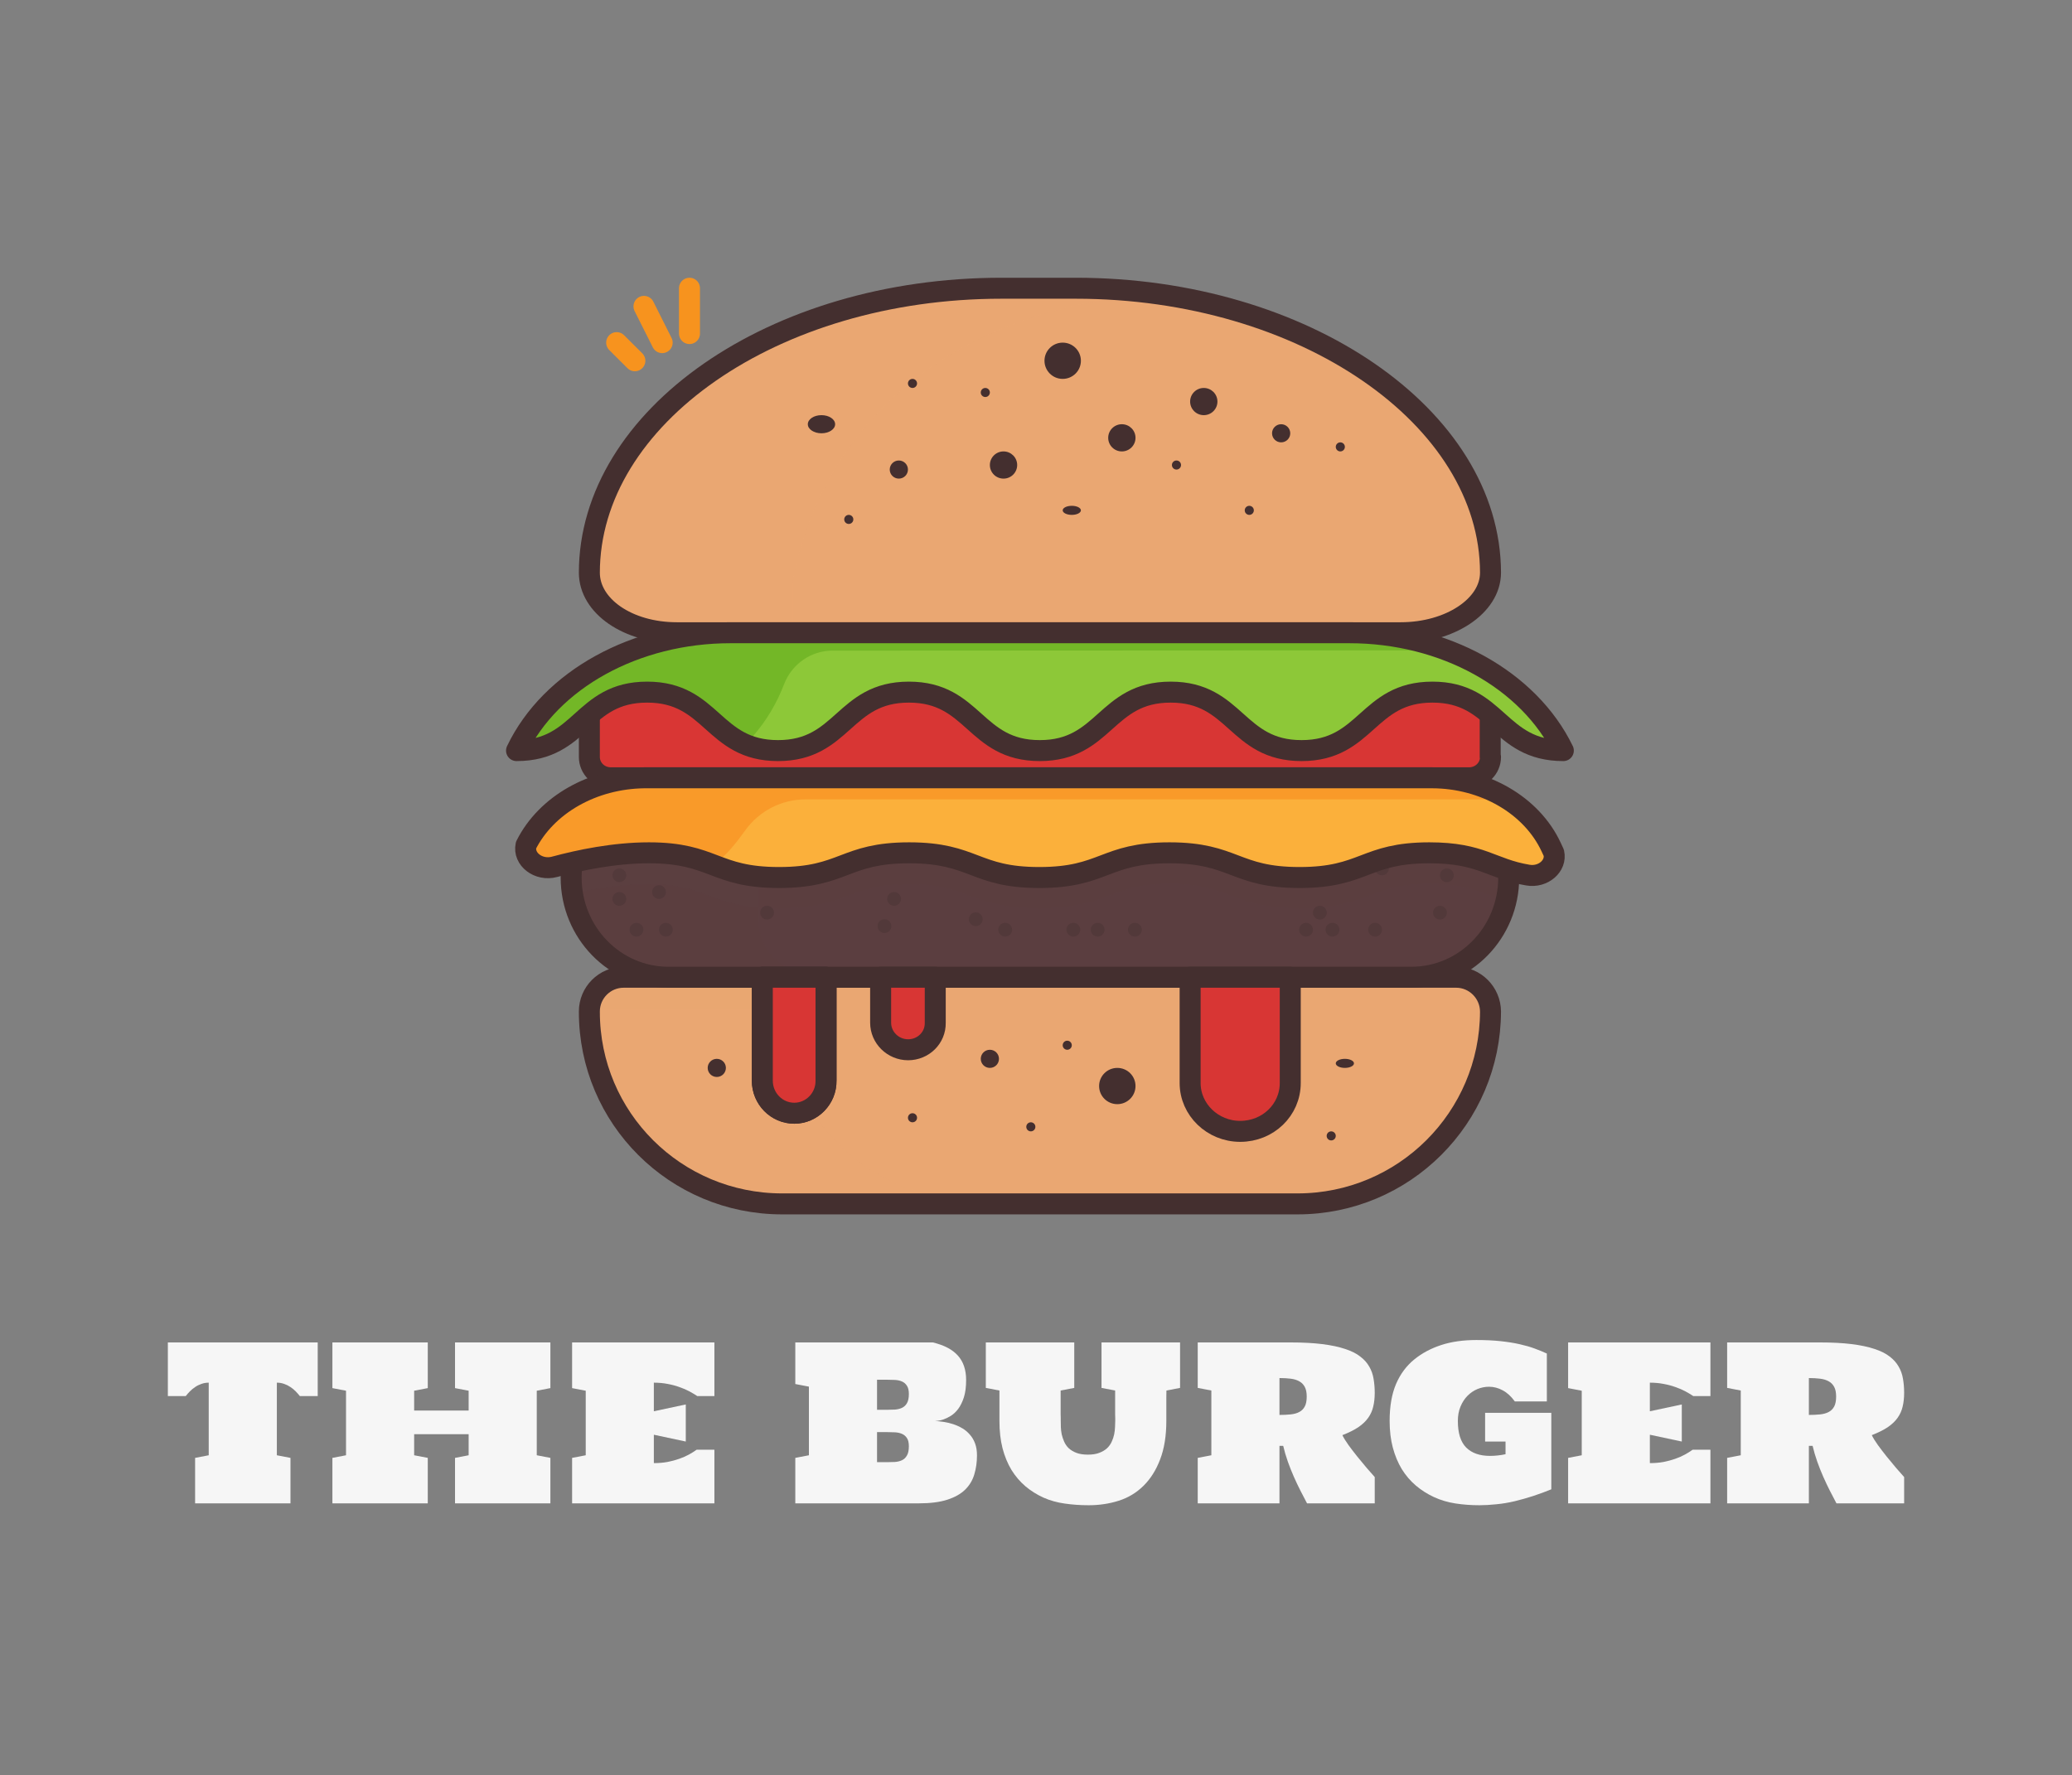 <svg width="790" height="677" viewBox="0 0 790 677" fill="none" xmlns="http://www.w3.org/2000/svg">
<rect x="0" y="0" width="790" height="677" fill="#808080" stroke="none"/>
<path d="M494.709 459.086H298.178C257.575 459.086 224.706 426.377 224.706 385.832V385.718C224.706 378.563 230.506 372.657 237.785 372.657H555.215C562.38 372.657 568.294 378.563 568.294 385.832V385.718C568.18 426.263 535.311 459.086 494.709 459.086Z" fill="#EAA772"/>
<g opacity="0.25">
<path opacity="0.25" d="M298.078 384.279C298.078 376.984 303.917 371.057 311.243 371.057H236.832C229.62 371.057 223.667 376.984 223.667 384.165V384.279C223.667 424.972 256.751 457.8 297.62 457.8H372.032C331.163 457.8 298.078 424.972 298.078 384.279Z" fill="#EAA772"/>
<path opacity="0.25" d="M223.896 384.963H569.05C567.79 378.124 562.524 372.881 556.228 372.881H236.832C230.536 372.767 225.27 378.01 223.896 384.963Z" fill="#EAA772"/>
</g>
<path d="M494.709 459.086H298.178C257.575 459.086 224.706 426.377 224.706 385.832V385.718C224.706 378.563 230.506 372.657 237.785 372.657H555.215C562.38 372.657 568.294 378.563 568.294 385.832V385.718C568.18 426.263 535.311 459.086 494.709 459.086Z" stroke="#442F2F" stroke-width="8" stroke-miterlimit="10" stroke-linecap="round" stroke-linejoin="round"/>
<path d="M410.152 109.914H381.824C294.789 109.914 224.706 159.121 224.706 218.469V218.353C224.706 231.145 239.382 241.286 258.041 241.286H534.049C552.708 241.286 568.294 231.145 568.294 218.353C568.18 159.121 497.187 109.914 410.152 109.914Z" fill="#EAA772"/>
<path d="M410.152 109.914H381.824C294.789 109.914 224.706 159.121 224.706 218.469V218.353C224.706 231.145 239.382 241.286 258.041 241.286H534.049C552.708 241.286 568.294 231.145 568.294 218.353C568.18 159.121 497.187 109.914 410.152 109.914Z" fill="#EAA772"/>
<g opacity="0.3">
<path opacity="0.3" d="M433.621 112.764C426.066 111.966 418.281 111.624 410.267 111.624H381.762C294.186 111.624 223.667 160.296 223.667 218.999C223.667 231.538 238.435 241.568 257.209 241.568H302.199V222.305C312.846 163.944 359.553 120.287 433.621 112.764Z" fill="#EAA772"/>
</g>
<path d="M410.152 109.914H381.824C294.789 109.914 224.706 159.121 224.706 218.469V218.353C224.706 231.145 239.382 241.286 258.041 241.286H534.049C552.708 241.286 568.294 231.145 568.294 218.353C568.18 159.121 497.187 109.914 410.152 109.914Z" stroke="#442F2F" stroke-width="8" stroke-miterlimit="10" stroke-linecap="round" stroke-linejoin="round"/>
<path d="M575.235 334.629C575.235 355.626 558.619 372.657 538.134 372.657H254.866C234.381 372.657 217.765 355.626 217.765 334.629C217.765 313.631 234.381 296.6 254.866 296.6H538.134C558.619 296.6 575.235 313.631 575.235 334.629Z" fill="#5B3E40"/>
<g opacity="0.6">
<path opacity="0.6" d="M236.145 345.41C237.599 345.41 238.778 344.236 238.778 342.788C238.778 341.341 237.599 340.167 236.145 340.167C234.691 340.167 233.512 341.341 233.512 342.788C233.512 344.236 234.691 345.41 236.145 345.41Z" fill="#442F2F"/>
<path opacity="0.6" d="M253.889 357.151C255.343 357.151 256.522 355.976 256.522 354.529C256.522 353.081 255.343 351.907 253.889 351.907C252.436 351.907 251.256 353.081 251.256 354.529C251.256 355.976 252.436 357.151 253.889 357.151Z" fill="#442F2F"/>
<path opacity="0.6" d="M242.671 357.151C244.124 357.151 245.304 355.976 245.304 354.529C245.304 353.081 244.124 351.907 242.671 351.907C241.217 351.907 240.037 353.081 240.037 354.529C240.037 355.976 241.217 357.151 242.671 357.151Z" fill="#442F2F"/>
<path opacity="0.6" d="M236.145 336.405C237.599 336.405 238.778 335.231 238.778 333.783C238.778 332.336 237.599 331.162 236.145 331.162C234.691 331.162 233.512 332.336 233.512 333.783C233.512 335.231 234.691 336.405 236.145 336.405Z" fill="#442F2F"/>
<path opacity="0.6" d="M251.256 342.788C252.71 342.788 253.889 341.614 253.889 340.167C253.889 338.719 252.71 337.545 251.256 337.545C249.803 337.545 248.623 338.719 248.623 340.167C248.623 341.614 249.803 342.788 251.256 342.788Z" fill="#442F2F"/>
<path opacity="0.6" d="M292.469 350.653C293.923 350.653 295.102 349.479 295.102 348.032C295.102 346.584 293.923 345.41 292.469 345.41C291.015 345.41 289.836 346.584 289.836 348.032C289.836 349.479 291.015 350.653 292.469 350.653Z" fill="#442F2F"/>
<path opacity="0.6" d="M340.893 345.41C342.347 345.41 343.526 344.236 343.526 342.788C343.526 341.341 342.347 340.167 340.893 340.167C339.439 340.167 338.26 341.341 338.26 342.788C338.26 344.236 339.439 345.41 340.893 345.41Z" fill="#442F2F"/>
<path opacity="0.6" d="M524.288 357.151C525.742 357.151 526.921 355.976 526.921 354.529C526.921 353.081 525.742 351.907 524.288 351.907C522.834 351.907 521.655 353.081 521.655 354.529C521.655 355.976 522.834 357.151 524.288 357.151Z" fill="#442F2F"/>
<path opacity="0.6" d="M508.032 357.151C509.486 357.151 510.665 355.976 510.665 354.529C510.665 353.081 509.486 351.907 508.032 351.907C506.578 351.907 505.399 353.081 505.399 354.529C505.399 355.976 506.578 357.151 508.032 357.151Z" fill="#442F2F"/>
<path opacity="0.6" d="M497.958 357.151C499.412 357.151 500.591 355.976 500.591 354.529C500.591 353.081 499.412 351.907 497.958 351.907C496.504 351.907 495.325 353.081 495.325 354.529C495.325 355.976 496.504 357.151 497.958 357.151Z" fill="#442F2F"/>
<path opacity="0.6" d="M503.224 350.653C504.678 350.653 505.857 349.479 505.857 348.032C505.857 346.584 504.678 345.41 503.224 345.41C501.77 345.41 500.591 346.584 500.591 348.032C500.591 349.479 501.77 350.653 503.224 350.653Z" fill="#442F2F"/>
<path opacity="0.6" d="M551.649 336.405C553.103 336.405 554.282 335.231 554.282 333.783C554.282 332.336 553.103 331.162 551.649 331.162C550.195 331.162 549.016 332.336 549.016 333.783C549.016 335.231 550.195 336.405 551.649 336.405Z" fill="#442F2F"/>
<path opacity="0.6" d="M549.016 350.653C550.47 350.653 551.649 349.479 551.649 348.032C551.649 346.584 550.47 345.41 549.016 345.41C547.562 345.41 546.383 346.584 546.383 348.032C546.383 349.479 547.562 350.653 549.016 350.653Z" fill="#442F2F"/>
<path opacity="0.6" d="M526.921 333.783C528.375 333.783 529.554 332.609 529.554 331.162C529.554 329.714 528.375 328.54 526.921 328.54C525.468 328.54 524.288 329.714 524.288 331.162C524.288 332.609 525.468 333.783 526.921 333.783Z" fill="#442F2F"/>
<path opacity="0.6" d="M432.705 357.151C434.159 357.151 435.338 355.976 435.338 354.529C435.338 353.081 434.159 351.907 432.705 351.907C431.251 351.907 430.072 353.081 430.072 354.529C430.072 355.976 431.251 357.151 432.705 357.151Z" fill="#442F2F"/>
<path opacity="0.6" d="M409.237 357.151C410.691 357.151 411.87 355.976 411.87 354.529C411.87 353.081 410.691 351.907 409.237 351.907C407.783 351.907 406.604 353.081 406.604 354.529C406.604 355.976 407.783 357.151 409.237 357.151Z" fill="#442F2F"/>
<path opacity="0.6" d="M418.51 357.151C419.964 357.151 421.143 355.976 421.143 354.529C421.143 353.081 419.964 351.907 418.51 351.907C417.056 351.907 415.877 353.081 415.877 354.529C415.877 355.976 417.056 357.151 418.51 357.151Z" fill="#442F2F"/>
<path opacity="0.6" d="M383.25 357.151C384.704 357.151 385.883 355.976 385.883 354.529C385.883 353.081 384.704 351.907 383.25 351.907C381.797 351.907 380.617 353.081 380.617 354.529C380.617 355.976 381.797 357.151 383.25 357.151Z" fill="#442F2F"/>
<path opacity="0.6" d="M372.032 353.161C373.485 353.161 374.665 351.987 374.665 350.539C374.665 349.092 373.485 347.918 372.032 347.918C370.578 347.918 369.399 349.092 369.399 350.539C369.399 351.987 370.578 353.161 372.032 353.161Z" fill="#442F2F"/>
<path opacity="0.6" d="M337.23 355.783C338.684 355.783 339.863 354.609 339.863 353.161C339.863 351.713 338.684 350.539 337.23 350.539C335.776 350.539 334.597 351.713 334.597 353.161C334.597 354.609 335.776 355.783 337.23 355.783Z" fill="#442F2F"/>
</g>
<g opacity="0.15">
<path opacity="0.15" d="M289.263 350.995V316.799C289.263 305.743 298.307 296.738 309.412 296.738H254.004C233.398 296.738 216.684 313.38 216.684 333.897C216.684 354.415 233.398 371.057 254.004 371.057H309.526C298.307 371.057 289.263 362.052 289.263 350.995Z" fill="#5B3E40"/>
<path opacity="0.15" d="M538.942 302.437H254.118C233.512 302.437 216.798 319.079 216.798 339.597C216.798 340.167 216.798 340.623 216.798 341.192C225.155 339.141 236.26 337.203 247.25 337.203C258.469 337.203 263.62 339.141 269.688 341.42C276.098 343.814 283.31 346.436 296.933 346.436C310.556 346.436 317.769 343.7 324.179 341.42C330.247 339.141 335.398 337.203 346.617 337.203C357.836 337.203 362.988 339.141 369.055 341.42C375.466 343.814 382.678 346.436 396.301 346.436C409.924 346.436 417.136 343.7 423.547 341.306C429.614 339.027 434.766 337.089 445.985 337.089C457.204 337.089 462.355 339.027 468.423 341.306C474.834 343.7 482.046 346.436 495.669 346.436C509.292 346.436 516.504 343.7 522.915 341.306C528.982 339.027 534.134 337.089 545.352 337.089C556.457 337.089 561.608 339.027 567.561 341.306C570.08 342.218 572.942 343.358 576.262 344.156C576.491 342.674 576.605 341.078 576.605 339.483C576.376 319.079 559.662 302.437 538.942 302.437Z" fill="#5B3E40"/>
</g>
<path d="M575.235 334.629C575.235 355.626 558.619 372.657 538.134 372.657H254.866C234.381 372.657 217.765 355.626 217.765 334.629C217.765 313.631 234.381 296.6 254.866 296.6H538.134C558.619 296.6 575.235 313.631 575.235 334.629Z" stroke="#442F2F" stroke-width="8" stroke-miterlimit="10" stroke-linecap="round" stroke-linejoin="round"/>
<path d="M568.294 288.648C568.294 293.066 564.653 296.6 560.103 296.6H232.897C228.347 296.6 224.706 293.066 224.706 288.648V269.981C224.706 265.563 228.347 262.029 232.897 262.029H559.989C564.54 262.029 568.18 265.563 568.18 269.981V288.648H568.294Z" fill="#D83634"/>
<path d="M568.294 288.648C568.294 293.066 564.653 296.6 560.103 296.6H232.897C228.347 296.6 224.706 293.066 224.706 288.648V269.981C224.706 265.563 228.347 262.029 232.897 262.029H559.989C564.54 262.029 568.18 265.563 568.18 269.981V288.648H568.294Z" fill="#D83634"/>
<path opacity="0.3" d="M286.07 288.646V269.981C286.07 265.563 289.647 262.029 294.118 262.029H232.754C228.283 262.029 224.706 265.563 224.706 269.981V288.646C224.706 293.063 228.283 296.598 232.754 296.598H294.118C289.647 296.708 286.07 293.063 286.07 288.646Z" fill="#D83634"/>
<path d="M568.294 288.648C568.294 293.066 564.653 296.6 560.103 296.6H232.897C228.347 296.6 224.706 293.066 224.706 288.648V269.981C224.706 265.563 228.347 262.029 232.897 262.029H559.989C564.54 262.029 568.18 265.563 568.18 269.981V288.648H568.294Z" stroke="#442F2F" stroke-width="8" stroke-miterlimit="10" stroke-linecap="round" stroke-linejoin="round"/>
<path d="M196.941 286.229C209.935 259.078 242.361 241.286 278.466 241.286H514.534C550.639 241.286 582.95 259.194 596.059 286.229C571.107 286.229 571.107 263.93 546.155 263.93C521.203 263.93 521.203 286.229 496.251 286.229C471.299 286.229 471.299 263.93 446.347 263.93C421.395 263.93 421.395 286.229 396.442 286.229C371.49 286.229 371.49 263.93 346.538 263.93C321.586 263.93 321.586 286.229 296.634 286.229C271.682 286.229 271.682 263.93 246.73 263.93C221.778 263.93 221.893 286.229 196.941 286.229Z" fill="#8DC838"/>
<path d="M550.941 247.989C537.136 240.942 531.843 241.288 514.701 241.288H303.475H297.722H278.51C242.385 241.288 210.057 259.195 196.941 286.229C221.906 286.229 221.906 263.932 246.872 263.932C262.863 263.932 275.633 277.333 284.262 283.918L287.023 280.799C292.2 274.907 296.227 268.091 298.988 260.813C301.979 253.188 309.227 248.105 317.396 248.105L550.941 247.989Z" fill="#73B727"/>
<path d="M196.941 286.229C209.935 259.078 242.361 241.286 278.466 241.286H514.534C550.639 241.286 582.95 259.194 596.059 286.229C571.107 286.229 571.107 263.93 546.155 263.93C521.203 263.93 521.203 286.229 496.251 286.229C471.299 286.229 471.299 263.93 446.347 263.93C421.395 263.93 421.395 286.229 396.442 286.229C371.49 286.229 371.49 263.93 346.538 263.93C321.586 263.93 321.586 286.229 296.634 286.229C271.682 286.229 271.682 263.93 246.73 263.93C221.778 263.93 221.893 286.229 196.941 286.229Z" stroke="#442F2F" stroke-width="8" stroke-miterlimit="10" stroke-linecap="round" stroke-linejoin="round"/>
<path d="M200.554 322.301C199.411 327.651 205.355 332.186 211.414 330.558C220.902 328 234.163 325.209 247.424 325.209C272.23 325.209 272.23 334.629 297.037 334.629C321.844 334.629 321.844 325.209 346.65 325.209C371.457 325.209 371.457 334.629 396.264 334.629C421.07 334.629 421.07 325.209 445.877 325.209C470.684 325.209 470.684 334.629 495.49 334.629C520.297 334.629 520.297 325.209 544.989 325.209C564.995 325.209 568.539 331.372 582.485 333.698C588.315 334.745 593.574 330.209 592.431 325.209L591.402 322.999C583.971 307.067 565.909 296.6 545.904 296.6H245.709C226.046 296.833 208.327 306.834 200.554 322.301Z" fill="#FBB03B"/>
<path d="M575.235 304.834C566.996 299.658 556.925 296.6 546.167 296.6H303.437H294.968H287.644H245.758C226.075 296.6 208.222 306.717 200.554 322.479C199.41 327.891 205.361 332.478 211.426 330.831C220.925 328.244 234.2 325.42 247.475 325.42C259.606 325.42 265.786 327.655 271.851 330.008L274.14 328.126C277.344 325.538 281.006 321.068 284.096 316.715C289.475 309.187 298.058 304.834 307.099 304.834H575.235Z" fill="#F99A29"/>
<path d="M200.554 322.301C199.411 327.651 205.355 332.186 211.414 330.558C220.902 328 234.163 325.209 247.424 325.209C272.23 325.209 272.23 334.629 297.037 334.629C321.844 334.629 321.844 325.209 346.65 325.209C371.457 325.209 371.457 334.629 396.264 334.629C421.07 334.629 421.07 325.209 445.877 325.209C470.684 325.209 470.684 334.629 495.49 334.629C520.297 334.629 520.297 325.209 544.989 325.209C564.995 325.209 568.539 331.372 582.485 333.698C588.315 334.745 593.574 330.209 592.431 325.209L591.402 322.999C583.971 307.067 565.909 296.6 545.904 296.6H245.709C226.046 296.833 208.327 306.834 200.554 322.301Z" stroke="#442F2F" stroke-width="8" stroke-miterlimit="10" stroke-linecap="round" stroke-linejoin="round"/>
<path d="M302.847 424.514C296.153 424.514 290.647 419.009 290.647 412.073V372.657H314.94V412.073C315.048 418.899 309.541 424.514 302.847 424.514Z" stroke="#442F2F" stroke-width="8" stroke-miterlimit="10" stroke-linecap="round" stroke-linejoin="round"/>
<path d="M302.847 424.514C296.153 424.514 290.647 419.009 290.647 412.073V372.657H314.94V412.073C315.048 418.899 309.541 424.514 302.847 424.514Z" fill="#D83634"/>
<path d="M346.233 400.314C340.481 400.314 335.765 395.667 335.765 389.999V372.657H356.586V389.999C356.701 395.78 351.985 400.314 346.233 400.314Z" fill="#D83634"/>
<path d="M346.233 400.314C340.481 400.314 335.765 395.667 335.765 389.999V372.657H356.586V389.999C356.701 395.78 351.985 400.314 346.233 400.314Z" stroke="#442F2F" stroke-width="8" stroke-miterlimit="10" stroke-linecap="round" stroke-linejoin="round"/>
<path d="M302.847 424.514C296.153 424.514 290.647 419.009 290.647 412.073V372.657H314.94V412.073C315.048 418.899 309.541 424.514 302.847 424.514Z" stroke="#442F2F" stroke-width="8" stroke-miterlimit="10" stroke-linecap="round" stroke-linejoin="round"/>
<path d="M472.853 431.429C462.349 431.429 453.765 423.142 453.765 413.001V372.657H491.941V413.001C491.941 423.251 483.47 431.429 472.853 431.429Z" fill="#D83634"/>
<path d="M472.853 431.429C462.349 431.429 453.765 423.142 453.765 413.001V372.657H491.941V413.001C491.941 423.251 483.47 431.429 472.853 431.429Z" stroke="#442F2F" stroke-width="8" stroke-miterlimit="10" stroke-linecap="round" stroke-linejoin="round"/>
<path d="M273.294 410.686C275.211 410.686 276.765 409.138 276.765 407.229C276.765 405.319 275.211 403.771 273.294 403.771C271.378 403.771 269.823 405.319 269.823 407.229C269.823 409.138 271.378 410.686 273.294 410.686Z" fill="#442F2F"/>
<path d="M507.559 434.886C508.518 434.886 509.294 434.112 509.294 433.157C509.294 432.202 508.518 431.429 507.559 431.429C506.6 431.429 505.823 432.202 505.823 433.157C505.823 434.112 506.6 434.886 507.559 434.886Z" fill="#442F2F"/>
<path d="M393.029 431.429C393.988 431.429 394.765 430.654 394.765 429.7C394.765 428.746 393.988 427.971 393.029 427.971C392.071 427.971 391.294 428.746 391.294 429.7C391.294 430.654 392.071 431.429 393.029 431.429Z" fill="#442F2F"/>
<path d="M377.412 407.229C379.329 407.229 380.882 405.681 380.882 403.771C380.882 401.862 379.329 400.314 377.412 400.314C375.495 400.314 373.941 401.862 373.941 403.771C373.941 405.681 375.495 407.229 377.412 407.229Z" fill="#442F2F"/>
<path d="M347.912 427.971C348.871 427.971 349.647 427.197 349.647 426.243C349.647 425.289 348.871 424.514 347.912 424.514C346.954 424.514 346.177 425.289 346.177 426.243C346.177 427.197 346.954 427.971 347.912 427.971Z" fill="#442F2F"/>
<path d="M426 421.057C429.834 421.057 432.941 417.962 432.941 414.143C432.941 410.324 429.834 407.229 426 407.229C422.166 407.229 419.059 410.324 419.059 414.143C419.059 417.962 422.166 421.057 426 421.057Z" fill="#442F2F"/>
<path d="M512.765 407.229C514.681 407.229 516.235 406.454 516.235 405.5C516.235 404.545 514.681 403.771 512.765 403.771C510.849 403.771 509.294 404.545 509.294 405.5C509.294 406.454 510.849 407.229 512.765 407.229Z" fill="#442F2F"/>
<path d="M406.912 400.314C407.87 400.314 408.647 399.54 408.647 398.586C408.647 397.631 407.87 396.857 406.912 396.857C405.953 396.857 405.177 397.631 405.177 398.586C405.177 399.54 405.953 400.314 406.912 400.314Z" fill="#442F2F"/>
<path d="M313.206 165.229C316.081 165.229 318.412 163.681 318.412 161.771C318.412 159.862 316.081 158.314 313.206 158.314C310.331 158.314 308 159.862 308 161.771C308 163.681 310.331 165.229 313.206 165.229Z" fill="#442F2F"/>
<path d="M382.618 182.514C385.493 182.514 387.824 180.193 387.824 177.329C387.824 174.464 385.493 172.143 382.618 172.143C379.742 172.143 377.412 174.464 377.412 177.329C377.412 180.193 379.742 182.514 382.618 182.514Z" fill="#442F2F"/>
<path d="M408.647 196.343C410.565 196.343 412.118 195.569 412.118 194.614C412.118 193.66 410.565 192.886 408.647 192.886C406.73 192.886 405.177 193.66 405.177 194.614C405.177 195.569 406.73 196.343 408.647 196.343Z" fill="#442F2F"/>
<path d="M488.471 168.686C490.388 168.686 491.941 167.138 491.941 165.229C491.941 163.319 490.388 161.771 488.471 161.771C486.554 161.771 485 163.319 485 165.229C485 167.138 486.554 168.686 488.471 168.686Z" fill="#442F2F"/>
<path d="M405.177 144.486C409.01 144.486 412.118 141.39 412.118 137.571C412.118 133.753 409.01 130.657 405.177 130.657C401.343 130.657 398.235 133.753 398.235 137.571C398.235 141.39 401.343 144.486 405.177 144.486Z" fill="#442F2F"/>
<path d="M458.971 158.314C461.846 158.314 464.176 155.993 464.176 153.129C464.176 150.264 461.846 147.943 458.971 147.943C456.095 147.943 453.765 150.264 453.765 153.129C453.765 155.993 456.095 158.314 458.971 158.314Z" fill="#442F2F"/>
<path d="M342.706 182.514C344.623 182.514 346.177 180.967 346.177 179.057C346.177 177.149 344.623 175.6 342.706 175.6C340.79 175.6 339.235 177.149 339.235 179.057C339.235 180.967 340.79 182.514 342.706 182.514Z" fill="#442F2F"/>
<path d="M427.735 172.143C430.61 172.143 432.941 169.821 432.941 166.957C432.941 164.093 430.61 161.771 427.735 161.771C424.86 161.771 422.529 164.093 422.529 166.957C422.529 169.821 424.86 172.143 427.735 172.143Z" fill="#442F2F"/>
<path d="M375.676 151.4C376.634 151.4 377.412 150.627 377.412 149.671C377.412 148.717 376.634 147.943 375.676 147.943C374.719 147.943 373.941 148.717 373.941 149.671C373.941 150.627 374.719 151.4 375.676 151.4Z" fill="#442F2F"/>
<path d="M323.618 199.8C324.576 199.8 325.353 199.027 325.353 198.071C325.353 197.117 324.576 196.343 323.618 196.343C322.66 196.343 321.882 197.117 321.882 198.071C321.882 199.027 322.66 199.8 323.618 199.8Z" fill="#442F2F"/>
<path d="M511.029 172.143C511.988 172.143 512.765 171.369 512.765 170.414C512.765 169.459 511.988 168.686 511.029 168.686C510.071 168.686 509.294 169.459 509.294 170.414C509.294 171.369 510.071 172.143 511.029 172.143Z" fill="#442F2F"/>
<path d="M347.912 147.943C348.87 147.943 349.647 147.17 349.647 146.214C349.647 145.26 348.87 144.486 347.912 144.486C346.954 144.486 346.177 145.26 346.177 146.214C346.177 147.17 346.954 147.943 347.912 147.943Z" fill="#442F2F"/>
<path d="M476.324 196.343C477.281 196.343 478.059 195.57 478.059 194.614C478.059 193.66 477.281 192.886 476.324 192.886C475.366 192.886 474.588 193.66 474.588 194.614C474.588 195.57 475.366 196.343 476.324 196.343Z" fill="#442F2F"/>
<path d="M448.559 179.057C449.518 179.057 450.294 178.284 450.294 177.329C450.294 176.374 449.518 175.6 448.559 175.6C447.6 175.6 446.823 176.374 446.823 177.329C446.823 178.284 447.6 179.057 448.559 179.057Z" fill="#442F2F"/>
<path d="M235.118 130.657L242.059 137.571" stroke="#F7931E" stroke-width="8" stroke-miterlimit="10" stroke-linecap="round" stroke-linejoin="round"/>
<path d="M245.529 116.829L252.471 130.657" stroke="#F7931E" stroke-width="8" stroke-miterlimit="10" stroke-linecap="round" stroke-linejoin="round"/>
<path d="M262.882 109.914V127.2" stroke="#F7931E" stroke-width="8" stroke-miterlimit="10" stroke-linecap="round" stroke-linejoin="round"/>
<path d="M121.138 511.919V532.373H114.321C113.861 531.787 113.333 531.188 112.738 530.575C112.143 529.963 111.48 529.417 110.749 528.937C110.019 528.431 109.221 528.032 108.355 527.739C107.489 527.419 106.556 527.259 105.555 527.259V554.944L110.749 555.943V573.281H74.389V555.943L79.583 554.944V527.259C78.582 527.259 77.649 527.419 76.783 527.739C75.917 528.032 75.119 528.431 74.389 528.937C73.658 529.417 72.996 529.963 72.4 530.575C71.805 531.188 71.278 531.787 70.818 532.373H64V511.919H121.138Z" fill="#F6F6F6"/>
<path d="M126.738 511.919H163.099V529.337L157.905 530.335V537.886H178.682V530.335L173.488 529.337V511.919H209.849V529.337L204.654 530.335V554.944L209.849 555.943V573.281H173.488V555.943L178.682 554.944V546.914H157.905V554.944L163.099 555.943V573.281H126.738V555.943L131.933 554.944V530.335L126.738 529.337V511.919Z" fill="#F6F6F6"/>
<path d="M249.293 557.94C251.133 557.94 252.865 557.794 254.488 557.501C256.111 557.181 257.599 556.782 258.952 556.302C260.332 555.823 261.576 555.277 262.685 554.665C263.794 554.052 264.768 553.439 265.607 552.827H272.384V573.281H218.127V555.943L223.322 554.944V530.335L218.127 529.337V511.919H272.384V532.373H265.851C264.985 531.787 263.984 531.188 262.848 530.575C261.711 529.963 260.44 529.417 259.033 528.937C257.653 528.431 256.152 528.032 254.528 527.739C252.905 527.419 251.16 527.259 249.293 527.259V538.166L261.468 535.569V549.711L249.293 547.114V557.94Z" fill="#F6F6F6"/>
<path d="M355.657 511.919C359.931 512.931 363.11 514.595 365.193 516.912C367.303 519.23 368.358 522.346 368.358 526.261C368.358 528.871 368.074 531.068 367.506 532.852C366.938 534.61 366.221 536.075 365.355 537.247C364.49 538.392 363.543 539.284 362.515 539.923C361.514 540.536 360.58 540.989 359.715 541.282C358.849 541.575 358.105 541.748 357.483 541.801C356.888 541.854 356.576 541.881 356.549 541.881C357.604 541.934 358.727 542.054 359.918 542.24C361.135 542.427 362.339 542.72 363.529 543.119C364.72 543.519 365.856 544.038 366.938 544.677C368.02 545.316 368.967 546.115 369.779 547.074C370.618 548.006 371.28 549.125 371.767 550.43C372.254 551.735 372.498 553.24 372.498 554.944C372.498 557.554 372.16 559.978 371.483 562.215C370.834 564.452 369.671 566.396 367.993 568.048C366.343 569.672 364.084 570.951 361.216 571.883C358.348 572.815 354.723 573.281 350.34 573.281H303.226V555.943L308.42 554.944V528.777L303.226 527.779V511.919H355.657ZM346.526 531.574C346.526 530.216 346.282 529.177 345.795 528.458C345.335 527.712 344.713 527.166 343.929 526.82C343.144 526.474 342.251 526.274 341.25 526.221C340.249 526.167 339.235 526.141 338.207 526.141H334.392V537.606H338.207C339.235 537.606 340.249 537.58 341.25 537.526C342.251 537.446 343.144 537.22 343.929 536.847C344.713 536.474 345.335 535.888 345.795 535.089C346.282 534.264 346.526 533.092 346.526 531.574ZM346.526 551.509C346.526 550.15 346.282 549.112 345.795 548.393C345.335 547.673 344.713 547.141 343.929 546.795C343.144 546.448 342.251 546.249 341.25 546.195C340.249 546.142 339.235 546.115 338.207 546.115H334.392V557.581H338.207C339.235 557.581 340.249 557.554 341.25 557.501C342.251 557.421 343.144 557.195 343.929 556.822C344.713 556.449 345.335 555.85 345.795 555.024C346.282 554.198 346.526 553.027 346.526 551.509Z" fill="#F6F6F6"/>
<path d="M444.732 530.256C444.705 531.108 444.692 531.947 444.692 532.772C444.692 533.571 444.692 534.357 444.692 535.129V541.881C444.692 547.527 443.907 552.401 442.338 556.502C440.796 560.577 438.672 563.946 435.967 566.609C433.288 569.246 430.15 571.137 426.552 572.282C422.954 573.427 419.125 574 415.067 574C411.902 574 408.858 573.787 405.937 573.361C403.042 572.961 400.336 572.202 397.82 571.084C395.304 569.938 393.018 568.5 390.962 566.769C388.906 565.011 387.134 562.934 385.646 560.537C384.185 558.114 383.049 555.357 382.237 552.268C381.453 549.178 381.06 545.716 381.06 541.881V530.256L375.866 529.257V511.919H409.589V529.257L404.395 530.256V535.409C404.395 536.075 404.395 536.754 404.395 537.446C404.395 538.112 404.395 538.738 404.395 539.324C404.422 539.91 404.435 540.429 404.435 540.882C404.435 541.335 404.435 541.668 404.435 541.881C404.435 542.547 404.449 543.319 404.476 544.198C404.503 545.077 404.611 545.996 404.8 546.954C405.017 547.886 405.328 548.819 405.734 549.751C406.14 550.683 406.721 551.522 407.479 552.268C408.263 552.987 409.237 553.573 410.401 554.025C411.591 554.478 413.052 554.705 414.783 554.705C416.515 554.705 417.962 554.478 419.125 554.025C420.316 553.573 421.303 552.987 422.088 552.268C422.872 551.522 423.468 550.683 423.873 549.751C424.306 548.819 424.617 547.886 424.807 546.954C424.996 545.996 425.104 545.077 425.131 544.198C425.186 543.319 425.213 542.547 425.213 541.881C425.213 541.668 425.213 541.335 425.213 540.882C425.213 540.429 425.199 539.91 425.172 539.324C425.172 538.738 425.172 538.112 425.172 537.446C425.172 536.754 425.172 536.075 425.172 535.409V530.256L419.978 529.257V511.919H449.927V529.257L444.732 530.256Z" fill="#F6F6F6"/>
<path d="M524.149 573.281H498.34C497.528 571.763 496.69 570.152 495.824 568.447C494.958 566.743 494.119 564.971 493.308 563.134C492.496 561.296 491.739 559.392 491.035 557.421C490.332 555.45 489.737 553.426 489.25 551.349H487.829V573.281H456.663V555.943L461.857 554.944V530.256L456.663 529.257V511.919H492.009C496.69 511.919 500.734 512.132 504.143 512.558C507.552 512.984 510.447 513.597 512.827 514.396C515.208 515.168 517.129 516.127 518.59 517.272C520.078 518.391 521.228 519.669 522.039 521.107C522.878 522.519 523.433 524.077 523.703 525.781C524.001 527.459 524.149 529.244 524.149 531.134C524.149 533.052 523.96 534.796 523.581 536.368C523.23 537.912 522.594 539.337 521.674 540.642C520.754 541.947 519.496 543.146 517.9 544.238C516.304 545.303 514.275 546.315 511.813 547.274C512.327 548.339 513.098 549.591 514.126 551.029C515.154 552.441 516.263 553.892 517.454 555.384C518.644 556.848 519.834 558.287 521.025 559.698C522.242 561.083 523.284 562.268 524.149 563.254V573.281ZM487.829 539.564C489.398 539.564 490.819 539.497 492.09 539.364C493.389 539.231 494.485 538.925 495.377 538.445C496.297 537.966 497.001 537.26 497.488 536.328C497.975 535.396 498.218 534.144 498.218 532.573C498.218 531.028 497.975 529.803 497.488 528.897C497.001 527.965 496.297 527.246 495.377 526.74C494.485 526.234 493.389 525.901 492.09 525.741C490.819 525.581 489.398 525.502 487.829 525.502V539.564Z" fill="#F6F6F6"/>
<path d="M529.831 541.881C529.831 536.315 530.642 531.614 532.266 527.779C533.916 523.944 536.256 520.801 539.286 518.351C542.181 516.007 545.576 514.196 549.472 512.918C553.368 511.639 557.845 511 562.904 511C566.394 511 569.492 511.146 572.198 511.439C574.903 511.732 577.311 512.119 579.421 512.598C581.558 513.077 583.452 513.623 585.102 514.236C586.78 514.848 588.335 515.488 589.769 516.153V534.41H577.554C576.174 532.493 574.632 531.081 572.928 530.176C571.251 529.27 569.519 528.817 567.734 528.817C566.219 528.817 564.744 529.11 563.31 529.696C561.903 530.282 560.645 531.134 559.536 532.253C558.427 533.372 557.534 534.743 556.858 536.368C556.181 537.966 555.843 539.803 555.843 541.881C555.843 546.488 556.898 549.857 559.009 551.988C561.146 554.119 564.176 555.184 568.099 555.184C569.073 555.184 570.047 555.131 571.021 555.024C572.022 554.918 573.023 554.758 574.024 554.545V549.711H566.232V538.765H591.474V567.928C589.336 568.807 587.064 569.646 584.656 570.445C582.275 571.217 579.881 571.896 577.473 572.482C575.092 573.041 572.752 573.427 570.453 573.64C568.153 573.88 566.029 574 564.081 574C560.889 574 557.832 573.774 554.91 573.321C551.988 572.868 549.256 572.056 546.713 570.884C544.197 569.712 541.897 568.247 539.814 566.49C537.731 564.705 535.945 562.614 534.457 560.218C532.996 557.794 531.86 555.064 531.048 552.028C530.237 548.965 529.831 545.583 529.831 541.881Z" fill="#F6F6F6"/>
<path d="M629.052 557.94C630.891 557.94 632.623 557.794 634.246 557.501C635.869 557.181 637.357 556.782 638.71 556.302C640.09 555.823 641.334 555.277 642.443 554.665C643.553 554.052 644.527 553.439 645.365 552.827H652.142V573.281H597.885V555.943L603.08 554.944V530.335L597.885 529.337V511.919H652.142V532.373H645.609C644.743 531.787 643.742 531.188 642.606 530.575C641.47 529.963 640.198 529.417 638.791 528.937C637.411 528.431 635.91 528.032 634.287 527.739C632.663 527.419 630.918 527.259 629.052 527.259V538.166L641.226 535.569V549.711L629.052 547.114V557.94Z" fill="#F6F6F6"/>
<path d="M726 573.281H700.19C699.379 571.763 698.54 570.152 697.674 568.447C696.809 566.743 695.97 564.971 695.158 563.134C694.347 561.296 693.589 559.392 692.886 557.421C692.182 555.45 691.587 553.426 691.1 551.349H689.68V573.281H658.514V555.943L663.708 554.944V530.256L658.514 529.257V511.919H693.86C698.54 511.919 702.585 512.132 705.994 512.558C709.402 512.984 712.297 513.597 714.678 514.396C717.059 515.168 718.979 516.127 720.44 517.272C721.928 518.391 723.078 519.669 723.89 521.107C724.728 522.519 725.283 524.077 725.554 525.781C725.851 527.459 726 529.244 726 531.134C726 533.052 725.811 534.796 725.432 536.368C725.08 537.912 724.444 539.337 723.525 540.642C722.605 541.947 721.347 543.146 719.751 544.238C718.154 545.303 716.125 546.315 713.663 547.274C714.177 548.339 714.948 549.591 715.976 551.029C717.005 552.441 718.114 553.892 719.304 555.384C720.495 556.848 721.685 558.287 722.875 559.698C724.093 561.083 725.134 562.268 726 563.254V573.281ZM689.68 539.564C691.249 539.564 692.669 539.497 693.941 539.364C695.24 539.231 696.335 538.925 697.228 538.445C698.148 537.966 698.851 537.26 699.338 536.328C699.825 535.396 700.069 534.144 700.069 532.573C700.069 531.028 699.825 529.803 699.338 528.897C698.851 527.965 698.148 527.246 697.228 526.74C696.335 526.234 695.24 525.901 693.941 525.741C692.669 525.581 691.249 525.502 689.68 525.502V539.564Z" fill="#F6F6F6"/>
</svg>
